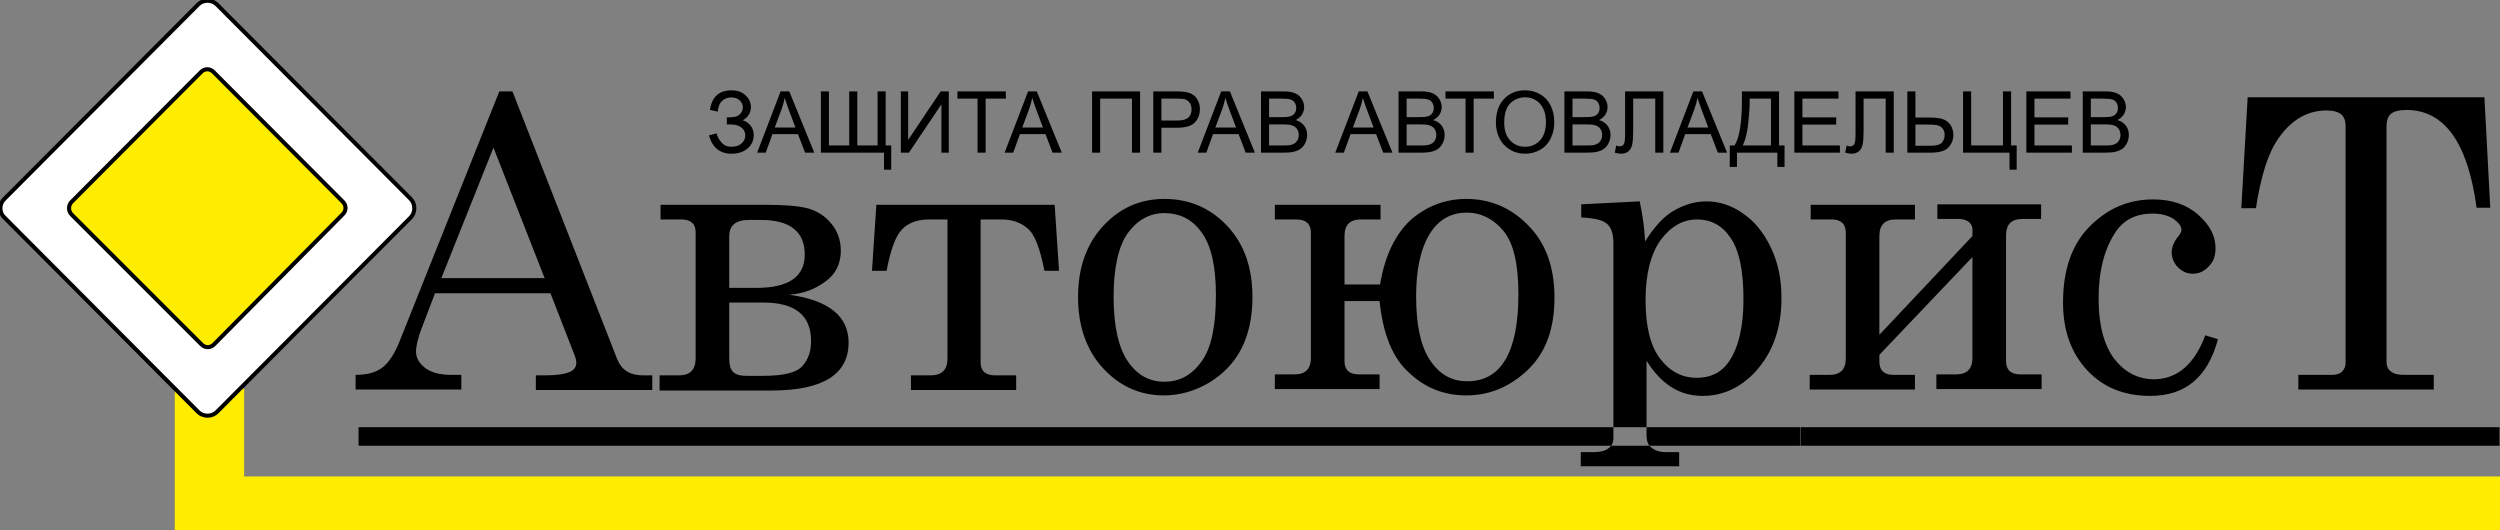 <svg width="132" height="28" viewBox="0 0 132 28" fill="none" xmlns="http://www.w3.org/2000/svg">
<rect x="0" y="0" width="132" height="28" fill="#808080" stroke="none"/>
<g clip-path="url(#clip0_2216_2928)">
<path fill-rule="evenodd" clip-rule="evenodd" d="M26.364 4.826H27.058L32.589 18.968C32.82 19.535 33.257 19.819 33.952 19.819H34.44V20.593H28.293V19.819H28.782C29.425 19.819 29.862 19.742 30.145 19.613C30.325 19.51 30.428 19.355 30.428 19.174C30.428 19.045 30.402 18.916 30.351 18.787L29.065 15.484H22.969L22.249 17.368C22.069 17.858 21.966 18.271 21.966 18.555C21.966 18.89 22.12 19.174 22.454 19.432C22.763 19.665 23.226 19.794 23.843 19.794H24.358V20.568H18.776V19.794C19.368 19.794 19.857 19.665 20.191 19.406C20.525 19.148 20.86 18.658 21.143 17.91L26.364 4.826ZM26.055 7.794L23.303 14.684H28.756L26.055 7.794ZM18.931 22.555H34.338V23.535H18.931V22.555ZM34.826 20.593V19.819H35.855C36.447 19.819 36.73 19.51 36.73 18.916V12.258C36.73 11.819 36.472 11.587 35.984 11.587H34.878V10.813H40.356C41.359 10.813 42.105 10.864 42.62 10.993C43.108 11.123 43.546 11.381 43.88 11.793C44.214 12.181 44.395 12.671 44.395 13.239C44.395 13.935 44.111 14.503 43.546 14.89C42.98 15.303 42.362 15.51 41.668 15.561C43.751 15.845 44.806 16.697 44.806 18.09C44.806 19.768 43.443 20.619 40.742 20.619H34.826V20.593ZM38.504 15.2H39.945C41.642 15.2 42.491 14.606 42.491 13.445C42.491 12.232 41.719 11.613 40.176 11.613H39.559C38.839 11.613 38.504 11.897 38.504 12.49V15.2ZM38.504 15.974V18.942C38.504 19.252 38.556 19.484 38.71 19.639C38.839 19.768 39.07 19.845 39.405 19.845H40.253C41.334 19.845 42.054 19.69 42.362 19.329C42.671 18.994 42.825 18.555 42.825 18.013C42.825 16.645 41.977 15.974 40.305 15.974H38.504ZM34.338 22.555V23.535H45.783V22.555H34.338ZM46.812 14.297H46.041L46.272 10.813H55.686L55.917 14.297H55.146C54.914 13.11 54.631 12.361 54.246 12.052C53.886 11.742 53.422 11.587 52.882 11.587H51.776V19.123C51.776 19.587 52.034 19.819 52.548 19.819H53.654V20.593H48.098V19.819H49.127C49.719 19.819 50.027 19.535 50.027 18.942V11.587H49.05C48.433 11.587 47.944 11.768 47.61 12.129C47.275 12.49 47.018 13.213 46.812 14.297ZM45.783 22.555H56.175V23.535H45.783V22.555ZM61.473 10.503C62.785 10.503 63.891 10.968 64.791 11.923C65.691 12.877 66.129 14.116 66.129 15.69C66.129 16.774 65.923 17.677 65.537 18.426C65.151 19.174 64.56 19.768 63.84 20.206C63.094 20.645 62.296 20.877 61.447 20.877C60.187 20.877 59.107 20.387 58.232 19.432C57.358 18.477 56.921 17.213 56.921 15.69C56.921 14.142 57.358 12.903 58.232 11.948C59.107 10.993 60.187 10.503 61.473 10.503ZM61.473 11.252C60.702 11.252 60.059 11.613 59.544 12.31C59.055 13.006 58.798 14.142 58.798 15.665C58.798 17.213 59.055 18.348 59.544 19.071C60.033 19.794 60.676 20.155 61.473 20.155C62.296 20.155 62.939 19.794 63.454 19.071C63.968 18.348 64.2 17.187 64.2 15.561C64.2 14.039 63.942 12.955 63.454 12.284C62.965 11.587 62.296 11.252 61.473 11.252ZM56.175 22.555V23.535H66.849V22.555H56.175ZM71.016 15.019H72.868C73.125 13.471 73.691 12.335 74.514 11.587C75.362 10.864 76.34 10.503 77.42 10.503C78.68 10.503 79.787 10.968 80.687 11.897C81.613 12.826 82.076 14.09 82.076 15.716C82.076 17.368 81.613 18.632 80.661 19.535C79.709 20.439 78.629 20.877 77.42 20.877C76.263 20.877 75.26 20.49 74.411 19.69C73.536 18.916 73.022 17.652 72.842 15.897H70.99V19.071C70.99 19.535 71.247 19.768 71.762 19.768H72.842V20.542H67.312V19.768H68.341C68.932 19.768 69.215 19.484 69.215 18.89V12.284C69.215 11.819 68.958 11.587 68.444 11.587H67.312V10.813H72.893V11.587H71.864C71.273 11.587 70.99 11.871 70.99 12.464V15.019H71.016ZM80.172 15.536C80.172 13.935 79.915 12.826 79.375 12.181C78.861 11.561 78.192 11.226 77.446 11.226C76.597 11.226 75.928 11.613 75.465 12.387C75.002 13.161 74.771 14.245 74.771 15.639C74.771 17.136 75.002 18.245 75.491 18.994C75.98 19.742 76.623 20.129 77.446 20.129C79.246 20.155 80.172 18.606 80.172 15.536ZM66.849 22.555H82.796V23.535H66.849V22.555ZM86.577 10.632C86.731 11.355 86.834 12.077 86.86 12.748C87.349 11.974 87.837 11.432 88.377 11.123C88.917 10.813 89.483 10.632 90.101 10.632C90.769 10.632 91.412 10.839 92.004 11.252C92.621 11.665 93.11 12.258 93.496 13.058C93.882 13.858 94.062 14.736 94.062 15.742C94.062 17.342 93.599 18.632 92.673 19.639C91.901 20.465 90.975 20.903 89.895 20.903C89.278 20.903 88.737 20.748 88.249 20.439C87.76 20.129 87.323 19.665 86.937 19.045V22.968C86.937 23.277 87.014 23.484 87.168 23.613C87.349 23.768 87.606 23.871 87.94 23.871H88.66V24.619H83.465V23.871H84.185C84.519 23.871 84.776 23.794 84.931 23.665C85.111 23.535 85.188 23.355 85.188 23.148V12.852C85.188 12.361 85.085 12.026 84.853 11.819C84.622 11.613 84.159 11.51 83.49 11.484V10.787L86.577 10.632ZM89.612 11.587C88.866 11.587 88.223 11.948 87.683 12.671C87.168 13.393 86.885 14.452 86.885 15.845C86.885 17.239 87.143 18.271 87.657 18.942C88.171 19.613 88.815 19.948 89.586 19.948C90.332 19.948 90.898 19.665 91.284 19.097C91.798 18.348 92.055 17.239 92.055 15.793C92.055 14.271 91.824 13.187 91.361 12.542C90.924 11.897 90.332 11.587 89.612 11.587ZM82.796 22.555V23.535H95.039V22.555H82.796ZM104.144 12.464V12.052C104.093 11.742 103.836 11.561 103.398 11.561H102.292V10.787H107.771V11.561H106.794C106.202 11.561 105.919 11.845 105.919 12.439V19.071C105.919 19.535 106.176 19.768 106.691 19.768H107.797V20.542H102.241V19.768H103.27C103.861 19.768 104.144 19.484 104.144 18.89V13.574L99.231 18.735V19.097C99.231 19.561 99.489 19.794 99.978 19.794H101.109V20.568H95.553V19.794H96.582C97.174 19.794 97.457 19.51 97.457 18.916V12.284C97.457 11.819 97.2 11.587 96.711 11.587H95.605V10.813H101.109V11.587H100.106C99.514 11.587 99.231 11.871 99.231 12.464V17.677L104.144 12.464ZM95.039 22.555H108.285V23.535H95.065V22.555H95.039ZM116.439 17.703L117.108 17.91C116.567 19.923 115.384 20.903 113.532 20.903C112.169 20.903 111.063 20.465 110.214 19.561C109.366 18.658 108.928 17.471 108.928 15.974C108.928 14.245 109.391 12.903 110.343 11.948C111.295 10.993 112.401 10.529 113.687 10.529C114.638 10.529 115.436 10.787 116.053 11.329C116.67 11.871 116.979 12.439 116.979 13.11C116.979 13.497 116.876 13.832 116.619 14.065C116.387 14.323 116.105 14.452 115.796 14.452C115.487 14.452 115.23 14.348 114.999 14.116C114.793 13.91 114.664 13.626 114.664 13.342C114.664 13.032 114.793 12.748 115.024 12.464C115.127 12.335 115.179 12.232 115.179 12.155C115.179 11.948 115.05 11.768 114.767 11.561C114.484 11.381 114.124 11.277 113.661 11.277C112.812 11.277 112.169 11.587 111.732 12.206C111.115 13.11 110.806 14.297 110.806 15.768C110.806 17.161 111.089 18.219 111.629 18.942C112.195 19.665 112.889 20.026 113.764 20.026C114.973 20 115.873 19.226 116.439 17.703ZM108.285 22.555V23.535H117.751V22.555H108.285ZM118.677 5.135H131.177L131.486 10.968H130.765C130.302 7.535 129.068 5.806 127.062 5.806C126.65 5.806 126.393 5.884 126.239 6.013C126.084 6.142 126.007 6.374 126.007 6.71V19.071C126.007 19.329 126.084 19.51 126.239 19.613C126.393 19.742 126.624 19.794 126.959 19.794H128.502V20.568H121.352V19.794H123.126C123.358 19.794 123.538 19.742 123.666 19.613C123.795 19.484 123.847 19.329 123.847 19.148V6.632C123.847 6.374 123.769 6.168 123.615 6.039C123.461 5.91 123.203 5.832 122.843 5.832C121.84 5.832 120.991 6.323 120.323 7.277C119.757 8.052 119.371 9.316 119.114 10.993H118.342L118.677 5.135ZM117.751 22.555H131.974V23.535H117.751V22.555Z" fill="black"/>
<path fill-rule="evenodd" clip-rule="evenodd" d="M9.337 20.619H12.783V25.265H131.974V27.948H9.337V27.51V25.265V20.619Z" fill="#FFED00" stroke="#FFED00" stroke-width="0.216" stroke-miterlimit="22.926"/>
<path fill-rule="evenodd" clip-rule="evenodd" d="M0.231 10.503L10.468 0.232C10.726 -0.026 11.189 -0.026 11.446 0.232L21.683 10.503C21.94 10.761 21.94 11.226 21.683 11.484L11.446 21.755C11.189 22.013 10.726 22.013 10.468 21.755L0.231 11.484C-0.051 11.226 -0.051 10.761 0.231 10.503Z" fill="white" stroke="black" stroke-width="0.216" stroke-miterlimit="22.926"/>
<path fill-rule="evenodd" clip-rule="evenodd" d="M3.781 10.658L10.623 3.794C10.803 3.613 11.086 3.613 11.266 3.794L18.108 10.658C18.288 10.839 18.288 11.123 18.108 11.303L11.291 18.194C11.111 18.374 10.829 18.374 10.648 18.194L3.781 11.329C3.601 11.148 3.601 10.839 3.781 10.658Z" fill="#FFED00" stroke="black" stroke-width="0.216" stroke-miterlimit="22.926"/>
<path d="M37.432 7.147L37.839 7.041C37.87 7.198 37.952 7.356 38.085 7.513C38.22 7.671 38.398 7.749 38.62 7.749C38.845 7.749 39.024 7.691 39.154 7.575C39.285 7.459 39.35 7.318 39.35 7.154C39.35 6.976 39.281 6.834 39.143 6.73C39.005 6.624 38.818 6.571 38.58 6.571H38.376V6.198C38.572 6.198 38.722 6.187 38.826 6.165C38.93 6.141 39.022 6.083 39.101 5.991C39.182 5.897 39.222 5.79 39.222 5.671C39.222 5.53 39.167 5.407 39.057 5.302C38.949 5.198 38.801 5.146 38.615 5.146C38.453 5.146 38.313 5.187 38.197 5.269C38.083 5.35 38.004 5.458 37.96 5.594C37.916 5.727 37.894 5.827 37.894 5.894L37.485 5.801C37.586 5.114 37.964 4.77 38.62 4.77C38.935 4.77 39.185 4.859 39.37 5.035C39.554 5.21 39.647 5.416 39.647 5.651C39.647 5.952 39.505 6.186 39.22 6.353C39.384 6.398 39.521 6.492 39.631 6.633C39.743 6.773 39.798 6.94 39.798 7.136C39.798 7.414 39.691 7.647 39.475 7.835C39.261 8.022 38.977 8.116 38.622 8.116C38.012 8.116 37.615 7.793 37.432 7.147Z" fill="black"/>
<path d="M39.977 8.06L41.215 4.826H41.674L42.994 8.06H42.508L42.132 7.081H40.784L40.43 8.06H39.977ZM40.907 6.732H42L41.663 5.836C41.561 5.564 41.484 5.34 41.435 5.165C41.394 5.373 41.336 5.579 41.261 5.783L40.907 6.732Z" fill="black"/>
<path d="M43.342 4.826H43.768V7.679H44.839V4.826H45.266V7.679H46.337V4.826H46.764V7.679H47.056V8.959H46.676V8.06H43.342V4.826Z" fill="black"/>
<path d="M47.564 4.826H47.951V7.387L49.667 4.826H50.096V8.06H49.708V5.505L47.991 8.06H47.564V4.826Z" fill="black"/>
<path d="M51.615 8.06V5.207H50.553V4.826H53.108V5.207H52.042V8.06H51.615Z" fill="black"/>
<path d="M53.045 8.06L54.283 4.826H54.742L56.062 8.06H55.576L55.2 7.081H53.852L53.498 8.06H53.045ZM53.975 6.732H55.068L54.731 5.836C54.629 5.564 54.553 5.34 54.503 5.165C54.462 5.373 54.404 5.579 54.329 5.783L53.975 6.732Z" fill="black"/>
<path d="M57.661 4.826H60.197V8.06H59.768V5.207H58.088V8.06H57.661V4.826Z" fill="black"/>
<path d="M60.894 8.06V4.826H62.11C62.324 4.826 62.488 4.836 62.601 4.857C62.759 4.883 62.892 4.934 62.999 5.009C63.106 5.082 63.191 5.186 63.256 5.32C63.322 5.454 63.355 5.601 63.355 5.761C63.355 6.036 63.268 6.269 63.093 6.461C62.919 6.65 62.603 6.745 62.148 6.745H61.321V8.06H60.894ZM61.321 6.364H62.154C62.43 6.364 62.626 6.312 62.741 6.209C62.857 6.106 62.915 5.961 62.915 5.774C62.915 5.639 62.881 5.524 62.812 5.428C62.744 5.331 62.655 5.267 62.543 5.236C62.471 5.217 62.339 5.207 62.145 5.207H61.321V6.364Z" fill="black"/>
<path d="M63.241 8.06L64.479 4.826H64.938L66.258 8.06H65.772L65.396 7.081H64.048L63.694 8.06H63.241ZM64.171 6.732H65.264L64.927 5.836C64.825 5.564 64.749 5.34 64.699 5.165C64.658 5.373 64.6 5.579 64.525 5.783L64.171 6.732Z" fill="black"/>
<path d="M66.581 8.06V4.826H67.791C68.037 4.826 68.234 4.859 68.382 4.925C68.532 4.99 68.649 5.09 68.732 5.227C68.817 5.363 68.86 5.505 68.86 5.653C68.86 5.791 68.822 5.922 68.748 6.044C68.673 6.166 68.56 6.264 68.409 6.339C68.604 6.397 68.753 6.495 68.858 6.633C68.963 6.771 69.016 6.934 69.016 7.123C69.016 7.274 68.984 7.415 68.919 7.546C68.856 7.676 68.778 7.776 68.684 7.846C68.59 7.917 68.472 7.971 68.33 8.008C68.189 8.043 68.016 8.06 67.811 8.06H66.581ZM67.008 6.185H67.705C67.894 6.185 68.03 6.172 68.112 6.147C68.221 6.115 68.302 6.061 68.356 5.986C68.412 5.911 68.44 5.817 68.44 5.704C68.44 5.596 68.414 5.502 68.363 5.421C68.311 5.339 68.238 5.283 68.143 5.254C68.047 5.223 67.884 5.207 67.652 5.207H67.008V6.185ZM67.008 7.679H67.811C67.948 7.679 68.045 7.674 68.101 7.663C68.199 7.646 68.281 7.616 68.347 7.575C68.413 7.534 68.468 7.474 68.51 7.396C68.553 7.317 68.574 7.226 68.574 7.123C68.574 7.002 68.543 6.898 68.481 6.809C68.42 6.72 68.334 6.657 68.224 6.622C68.116 6.585 67.959 6.567 67.754 6.567H67.008V7.679Z" fill="black"/>
<path d="M70.503 8.06L71.741 4.826H72.2L73.52 8.06H73.034L72.658 7.081H71.31L70.956 8.06H70.503ZM71.433 6.732H72.526L72.189 5.836C72.087 5.564 72.011 5.34 71.961 5.165C71.92 5.373 71.862 5.579 71.787 5.783L71.433 6.732Z" fill="black"/>
<path d="M73.843 8.06V4.826H75.053C75.299 4.826 75.496 4.859 75.644 4.925C75.794 4.99 75.911 5.09 75.994 5.227C76.079 5.363 76.122 5.505 76.122 5.653C76.122 5.791 76.084 5.922 76.01 6.044C75.935 6.166 75.822 6.264 75.671 6.339C75.866 6.397 76.015 6.495 76.12 6.633C76.225 6.771 76.278 6.934 76.278 7.123C76.278 7.274 76.246 7.415 76.181 7.546C76.118 7.676 76.04 7.776 75.946 7.846C75.852 7.917 75.734 7.971 75.592 8.008C75.451 8.043 75.278 8.06 75.073 8.06H73.843ZM74.27 6.185H74.967C75.156 6.185 75.292 6.172 75.374 6.147C75.483 6.115 75.564 6.061 75.618 5.986C75.674 5.911 75.702 5.817 75.702 5.704C75.702 5.596 75.676 5.502 75.625 5.421C75.573 5.339 75.5 5.283 75.405 5.254C75.309 5.223 75.146 5.207 74.914 5.207H74.27V6.185ZM74.27 7.679H75.073C75.21 7.679 75.307 7.674 75.363 7.663C75.461 7.646 75.543 7.616 75.609 7.575C75.675 7.534 75.73 7.474 75.772 7.396C75.815 7.317 75.836 7.226 75.836 7.123C75.836 7.002 75.805 6.898 75.743 6.809C75.682 6.72 75.596 6.657 75.486 6.622C75.378 6.585 75.221 6.567 75.016 6.567H74.27V7.679Z" fill="black"/>
<path d="M77.382 8.06V5.207H76.32V4.826H78.875V5.207H77.809V8.06H77.382Z" fill="black"/>
<path d="M78.983 6.485C78.983 5.948 79.127 5.528 79.414 5.225C79.701 4.921 80.072 4.768 80.527 4.768C80.825 4.768 81.093 4.84 81.332 4.982C81.571 5.125 81.753 5.324 81.877 5.58C82.003 5.835 82.066 6.124 82.066 6.447C82.066 6.776 82 7.069 81.868 7.328C81.737 7.587 81.55 7.783 81.308 7.917C81.066 8.049 80.805 8.116 80.525 8.116C80.221 8.116 79.95 8.042 79.711 7.895C79.472 7.748 79.291 7.547 79.168 7.293C79.045 7.038 78.983 6.769 78.983 6.485ZM79.423 6.492C79.423 6.881 79.527 7.189 79.735 7.414C79.945 7.638 80.207 7.749 80.522 7.749C80.844 7.749 81.108 7.636 81.314 7.41C81.522 7.183 81.626 6.862 81.626 6.445C81.626 6.182 81.582 5.952 81.492 5.757C81.404 5.56 81.275 5.407 81.103 5.3C80.933 5.191 80.742 5.137 80.529 5.137C80.227 5.137 79.967 5.241 79.748 5.45C79.531 5.658 79.423 6.005 79.423 6.492Z" fill="black"/>
<path d="M82.601 8.06V4.826H83.81C84.057 4.826 84.254 4.859 84.402 4.925C84.552 4.99 84.668 5.09 84.752 5.227C84.837 5.363 84.879 5.505 84.879 5.653C84.879 5.791 84.842 5.922 84.767 6.044C84.692 6.166 84.579 6.264 84.428 6.339C84.623 6.397 84.773 6.495 84.877 6.633C84.983 6.771 85.035 6.934 85.035 7.123C85.035 7.274 85.003 7.415 84.939 7.546C84.876 7.676 84.797 7.776 84.703 7.846C84.609 7.917 84.492 7.971 84.349 8.008C84.209 8.043 84.035 8.06 83.83 8.06H82.601ZM83.028 6.185H83.725C83.914 6.185 84.049 6.172 84.132 6.147C84.24 6.115 84.321 6.061 84.376 5.986C84.431 5.911 84.459 5.817 84.459 5.704C84.459 5.596 84.434 5.502 84.382 5.421C84.331 5.339 84.258 5.283 84.162 5.254C84.067 5.223 83.903 5.207 83.672 5.207H83.028V6.185ZM83.028 7.679H83.83C83.968 7.679 84.065 7.674 84.121 7.663C84.219 7.646 84.301 7.616 84.367 7.575C84.433 7.534 84.487 7.474 84.53 7.396C84.572 7.317 84.593 7.226 84.593 7.123C84.593 7.002 84.563 6.898 84.501 6.809C84.439 6.72 84.354 6.657 84.244 6.622C84.135 6.585 83.978 6.567 83.773 6.567H83.028V7.679Z" fill="black"/>
<path d="M85.805 4.826H87.824V8.06H87.397V5.207H86.232V6.873C86.232 7.212 86.216 7.46 86.183 7.617C86.153 7.774 86.087 7.897 85.986 7.985C85.884 8.072 85.756 8.116 85.601 8.116C85.507 8.116 85.394 8.098 85.262 8.063L85.335 7.683C85.405 7.713 85.465 7.727 85.515 7.727C85.612 7.727 85.684 7.691 85.733 7.619C85.781 7.546 85.805 7.374 85.805 7.103V4.826Z" fill="black"/>
<path d="M88.172 8.06L89.41 4.826H89.869L91.189 8.06H90.703L90.327 7.081H88.979L88.625 8.06H88.172ZM89.102 6.732H90.195L89.859 5.836C89.756 5.564 89.68 5.34 89.63 5.165C89.589 5.373 89.531 5.579 89.456 5.783L89.102 6.732Z" fill="black"/>
<path d="M91.972 4.826H93.934V7.679H94.224V8.815H93.844V8.06H91.712V8.815H91.332V7.679H91.583C91.842 7.286 91.972 6.492 91.972 5.298V4.826ZM93.507 5.207H92.383V5.373C92.383 5.648 92.358 6.025 92.308 6.503C92.26 6.979 92.164 7.371 92.02 7.679H93.507V5.207Z" fill="black"/>
<path d="M94.741 8.06V4.826H97.072V5.207H95.168V6.198H96.951V6.578H95.168V7.679H97.147V8.06H94.741Z" fill="black"/>
<path d="M97.972 4.826H99.99V8.06H99.564V5.207H98.398V6.873C98.398 7.212 98.382 7.46 98.35 7.617C98.319 7.774 98.253 7.897 98.152 7.985C98.051 8.072 97.922 8.116 97.767 8.116C97.673 8.116 97.56 8.098 97.428 8.063L97.501 7.683C97.571 7.713 97.631 7.727 97.681 7.727C97.778 7.727 97.851 7.691 97.899 7.619C97.947 7.546 97.972 7.374 97.972 7.103V4.826Z" fill="black"/>
<path d="M100.708 4.826H101.134V6.207H101.904C102.263 6.207 102.523 6.249 102.685 6.333C102.846 6.417 102.962 6.531 103.032 6.675C103.103 6.819 103.138 6.967 103.138 7.12C103.138 7.371 103.053 7.59 102.883 7.778C102.713 7.966 102.396 8.06 101.933 8.06H100.708V4.826ZM101.134 7.696H101.915C102.232 7.696 102.438 7.641 102.533 7.529C102.63 7.415 102.678 7.279 102.678 7.12C102.678 6.991 102.643 6.881 102.572 6.792C102.504 6.7 102.411 6.642 102.295 6.615C102.18 6.589 101.983 6.575 101.706 6.575H101.134V7.696Z" fill="black"/>
<path d="M103.65 4.826H104.077V7.679H105.757V4.826H106.186V7.679H106.481V8.959H106.102V8.06H103.65V4.826Z" fill="black"/>
<path d="M106.991 8.06V4.826H109.322V5.207H107.418V6.198H109.201V6.578H107.418V7.679H109.397V8.06H106.991Z" fill="black"/>
<path d="M109.969 8.06V4.826H111.178C111.425 4.826 111.622 4.859 111.77 4.925C111.919 4.99 112.036 5.09 112.12 5.227C112.205 5.363 112.247 5.505 112.247 5.653C112.247 5.791 112.21 5.922 112.135 6.044C112.06 6.166 111.947 6.264 111.796 6.339C111.991 6.397 112.141 6.495 112.245 6.633C112.35 6.771 112.403 6.934 112.403 7.123C112.403 7.274 112.371 7.415 112.307 7.546C112.243 7.676 112.165 7.776 112.071 7.846C111.977 7.917 111.859 7.971 111.717 8.008C111.576 8.043 111.403 8.06 111.198 8.06H109.969ZM110.395 6.185H111.092C111.282 6.185 111.417 6.172 111.499 6.147C111.608 6.115 111.689 6.061 111.743 5.986C111.799 5.911 111.827 5.817 111.827 5.704C111.827 5.596 111.801 5.502 111.75 5.421C111.699 5.339 111.625 5.283 111.53 5.254C111.435 5.223 111.271 5.207 111.04 5.207H110.395V6.185ZM110.395 7.679H111.198C111.336 7.679 111.433 7.674 111.488 7.663C111.587 7.646 111.669 7.616 111.735 7.575C111.801 7.534 111.855 7.474 111.897 7.396C111.94 7.317 111.961 7.226 111.961 7.123C111.961 7.002 111.93 6.898 111.869 6.809C111.807 6.72 111.722 6.657 111.612 6.622C111.503 6.585 111.346 6.567 111.141 6.567H110.395V7.679Z" fill="black"/>
</g>
<defs>
<clipPath id="clip0_2216_2928">
<rect width="132" height="28" fill="white"/>
</clipPath>
</defs>
</svg>
